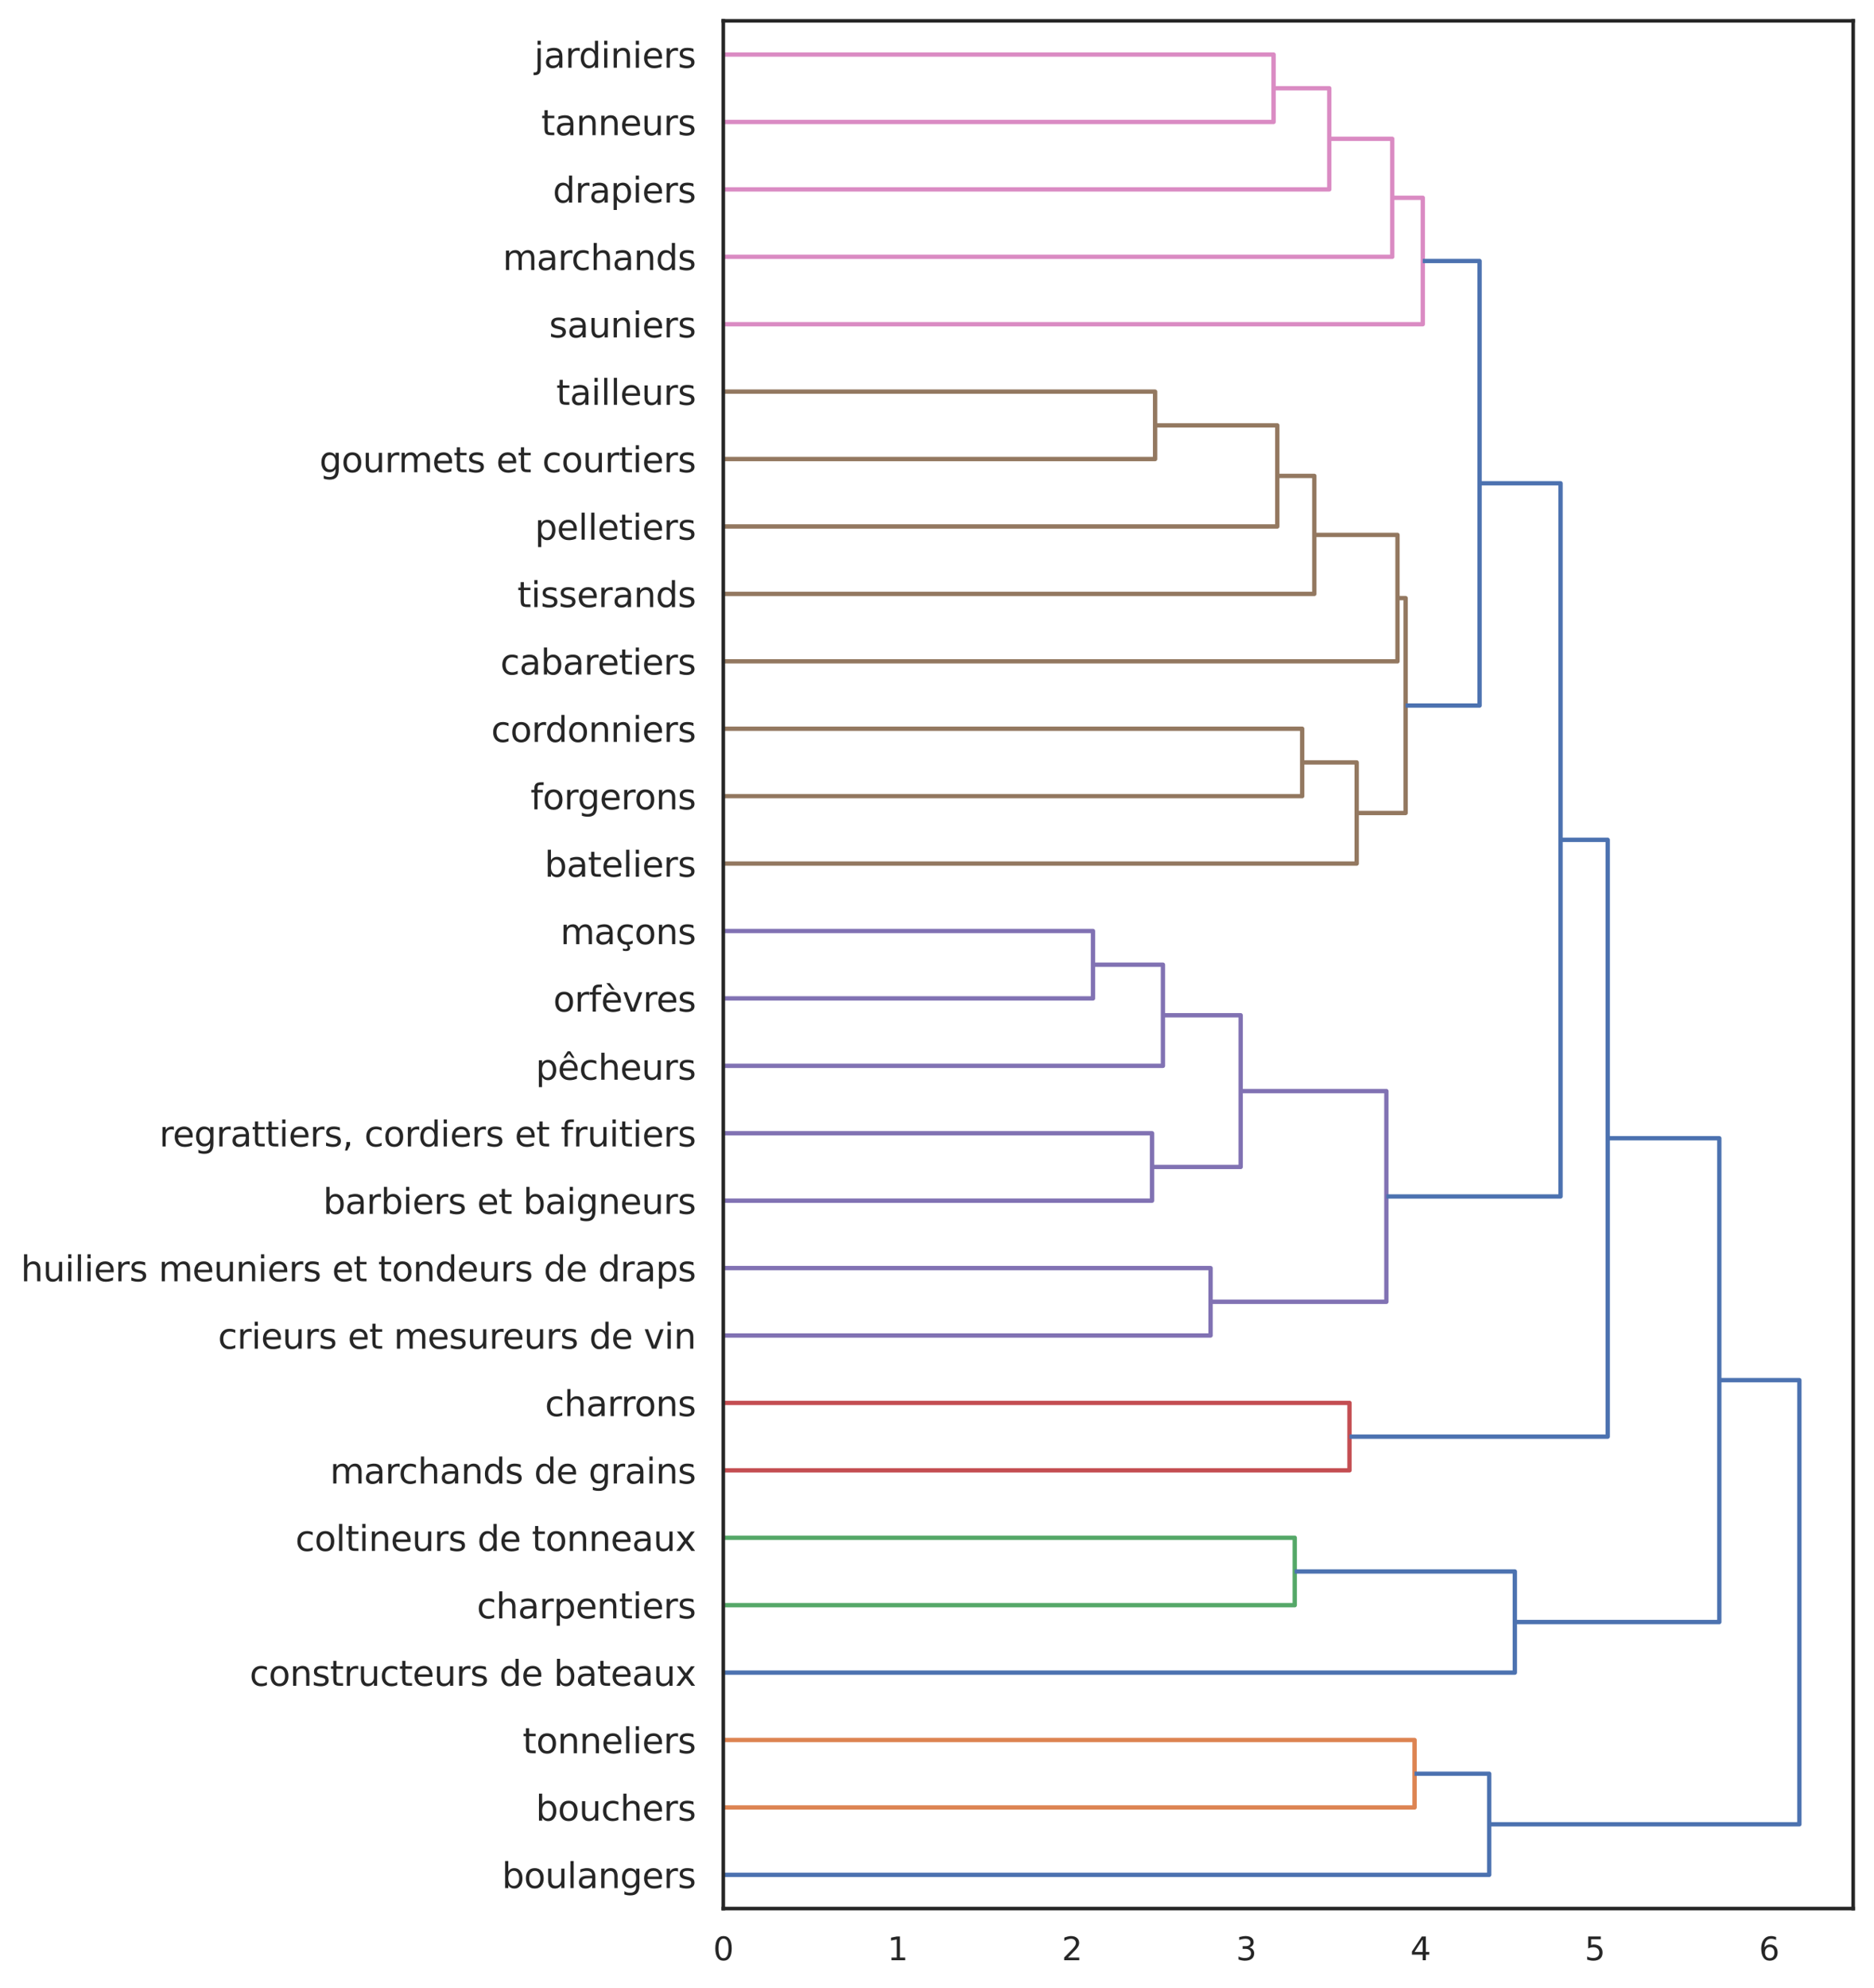 <?xml version="1.0" encoding="utf-8" standalone="no"?>
<!DOCTYPE svg PUBLIC "-//W3C//DTD SVG 1.1//EN"
  "http://www.w3.org/Graphics/SVG/1.1/DTD/svg11.dtd">
<svg height="686.866pt" version="1.1" viewBox="0 0 647.84 686.866" width="647.84pt" xmlns="http://www.w3.org/2000/svg" xmlns:xlink="http://www.w3.org/1999/xlink">
 <defs>
  <style type="text/css">*{stroke-linecap:butt;stroke-linejoin:round;}</style>
 </defs>
 <g id="figure_1">
  <g id="patch_1">
   <path d="M 0 686.866 
L 647.84 686.866 
L 647.84 0 
L 0 0 
z
" style="fill:#ffffff;"/>
  </g>
  <g id="axes_1">
   <g id="patch_2">
    <path d="M 250.04 659.52 
L 640.64 659.52 
L 640.64 7.2 
L 250.04 7.2 
z
" style="fill:none;"/>
   </g>
   <g id="matplotlib.axis_1">
    <g id="xtick_1">
     <g id="text_1">
      <!-- 0 -->
      <g style="fill:#262626;" transform="translate(246.541 677.378)scale(0.11 -0.11)">
       <defs>
        <path d="M 2034 4250 
Q 1547 4250 1301 3770 
Q 1056 3291 1056 2328 
Q 1056 1369 1301 889 
Q 1547 409 2034 409 
Q 2525 409 2770 889 
Q 3016 1369 3016 2328 
Q 3016 3291 2770 3770 
Q 2525 4250 2034 4250 
z
M 2034 4750 
Q 2819 4750 3233 4129 
Q 3647 3509 3647 2328 
Q 3647 1150 3233 529 
Q 2819 -91 2034 -91 
Q 1250 -91 836 529 
Q 422 1150 422 2328 
Q 422 3509 836 4129 
Q 1250 4750 2034 4750 
z
" id="DejaVuSans-30" transform="scale(0.016)"/>
       </defs>
       <use xlink:href="#DejaVuSans-30"/>
      </g>
     </g>
    </g>
    <g id="xtick_2">
     <g id="text_2">
      <!-- 1 -->
      <g style="fill:#262626;" transform="translate(306.795 677.378)scale(0.11 -0.11)">
       <defs>
        <path d="M 794 531 
L 1825 531 
L 1825 4091 
L 703 3866 
L 703 4441 
L 1819 4666 
L 2450 4666 
L 2450 531 
L 3481 531 
L 3481 0 
L 794 0 
L 794 531 
z
" id="DejaVuSans-31" transform="scale(0.016)"/>
       </defs>
       <use xlink:href="#DejaVuSans-31"/>
      </g>
     </g>
    </g>
    <g id="xtick_3">
     <g id="text_3">
      <!-- 2 -->
      <g style="fill:#262626;" transform="translate(367.05 677.378)scale(0.11 -0.11)">
       <defs>
        <path d="M 1228 531 
L 3431 531 
L 3431 0 
L 469 0 
L 469 531 
Q 828 903 1448 1529 
Q 2069 2156 2228 2338 
Q 2531 2678 2651 2914 
Q 2772 3150 2772 3378 
Q 2772 3750 2511 3984 
Q 2250 4219 1831 4219 
Q 1534 4219 1204 4116 
Q 875 4013 500 3803 
L 500 4441 
Q 881 4594 1212 4672 
Q 1544 4750 1819 4750 
Q 2544 4750 2975 4387 
Q 3406 4025 3406 3419 
Q 3406 3131 3298 2873 
Q 3191 2616 2906 2266 
Q 2828 2175 2409 1742 
Q 1991 1309 1228 531 
z
" id="DejaVuSans-32" transform="scale(0.016)"/>
       </defs>
       <use xlink:href="#DejaVuSans-32"/>
      </g>
     </g>
    </g>
    <g id="xtick_4">
     <g id="text_4">
      <!-- 3 -->
      <g style="fill:#262626;" transform="translate(427.304 677.378)scale(0.11 -0.11)">
       <defs>
        <path d="M 2597 2516 
Q 3050 2419 3304 2112 
Q 3559 1806 3559 1356 
Q 3559 666 3084 287 
Q 2609 -91 1734 -91 
Q 1441 -91 1130 -33 
Q 819 25 488 141 
L 488 750 
Q 750 597 1062 519 
Q 1375 441 1716 441 
Q 2309 441 2620 675 
Q 2931 909 2931 1356 
Q 2931 1769 2642 2001 
Q 2353 2234 1838 2234 
L 1294 2234 
L 1294 2753 
L 1863 2753 
Q 2328 2753 2575 2939 
Q 2822 3125 2822 3475 
Q 2822 3834 2567 4026 
Q 2313 4219 1838 4219 
Q 1578 4219 1281 4162 
Q 984 4106 628 3988 
L 628 4550 
Q 988 4650 1302 4700 
Q 1616 4750 1894 4750 
Q 2613 4750 3031 4423 
Q 3450 4097 3450 3541 
Q 3450 3153 3228 2886 
Q 3006 2619 2597 2516 
z
" id="DejaVuSans-33" transform="scale(0.016)"/>
       </defs>
       <use xlink:href="#DejaVuSans-33"/>
      </g>
     </g>
    </g>
    <g id="xtick_5">
     <g id="text_5">
      <!-- 4 -->
      <g style="fill:#262626;" transform="translate(487.559 677.378)scale(0.11 -0.11)">
       <defs>
        <path d="M 2419 4116 
L 825 1625 
L 2419 1625 
L 2419 4116 
z
M 2253 4666 
L 3047 4666 
L 3047 1625 
L 3713 1625 
L 3713 1100 
L 3047 1100 
L 3047 0 
L 2419 0 
L 2419 1100 
L 313 1100 
L 313 1709 
L 2253 4666 
z
" id="DejaVuSans-34" transform="scale(0.016)"/>
       </defs>
       <use xlink:href="#DejaVuSans-34"/>
      </g>
     </g>
    </g>
    <g id="xtick_6">
     <g id="text_6">
      <!-- 5 -->
      <g style="fill:#262626;" transform="translate(547.814 677.378)scale(0.11 -0.11)">
       <defs>
        <path d="M 691 4666 
L 3169 4666 
L 3169 4134 
L 1269 4134 
L 1269 2991 
Q 1406 3038 1543 3061 
Q 1681 3084 1819 3084 
Q 2600 3084 3056 2656 
Q 3513 2228 3513 1497 
Q 3513 744 3044 326 
Q 2575 -91 1722 -91 
Q 1428 -91 1123 -41 
Q 819 9 494 109 
L 494 744 
Q 775 591 1075 516 
Q 1375 441 1709 441 
Q 2250 441 2565 725 
Q 2881 1009 2881 1497 
Q 2881 1984 2565 2268 
Q 2250 2553 1709 2553 
Q 1456 2553 1204 2497 
Q 953 2441 691 2322 
L 691 4666 
z
" id="DejaVuSans-35" transform="scale(0.016)"/>
       </defs>
       <use xlink:href="#DejaVuSans-35"/>
      </g>
     </g>
    </g>
    <g id="xtick_7">
     <g id="text_7">
      <!-- 6 -->
      <g style="fill:#262626;" transform="translate(608.068 677.378)scale(0.11 -0.11)">
       <defs>
        <path d="M 2113 2584 
Q 1688 2584 1439 2293 
Q 1191 2003 1191 1497 
Q 1191 994 1439 701 
Q 1688 409 2113 409 
Q 2538 409 2786 701 
Q 3034 994 3034 1497 
Q 3034 2003 2786 2293 
Q 2538 2584 2113 2584 
z
M 3366 4563 
L 3366 3988 
Q 3128 4100 2886 4159 
Q 2644 4219 2406 4219 
Q 1781 4219 1451 3797 
Q 1122 3375 1075 2522 
Q 1259 2794 1537 2939 
Q 1816 3084 2150 3084 
Q 2853 3084 3261 2657 
Q 3669 2231 3669 1497 
Q 3669 778 3244 343 
Q 2819 -91 2113 -91 
Q 1303 -91 875 529 
Q 447 1150 447 2328 
Q 447 3434 972 4092 
Q 1497 4750 2381 4750 
Q 2619 4750 2861 4703 
Q 3103 4656 3366 4563 
z
" id="DejaVuSans-36" transform="scale(0.016)"/>
       </defs>
       <use xlink:href="#DejaVuSans-36"/>
      </g>
     </g>
    </g>
   </g>
   <g id="matplotlib.axis_2">
    <g id="ytick_1">
     <g id="text_8">
      <!-- boulangers -->
      <g style="fill:#262626;" transform="translate(173.496 652.43)scale(0.12 -0.12)">
       <defs>
        <path d="M 3116 1747 
Q 3116 2381 2855 2742 
Q 2594 3103 2138 3103 
Q 1681 3103 1420 2742 
Q 1159 2381 1159 1747 
Q 1159 1113 1420 752 
Q 1681 391 2138 391 
Q 2594 391 2855 752 
Q 3116 1113 3116 1747 
z
M 1159 2969 
Q 1341 3281 1617 3432 
Q 1894 3584 2278 3584 
Q 2916 3584 3314 3078 
Q 3713 2572 3713 1747 
Q 3713 922 3314 415 
Q 2916 -91 2278 -91 
Q 1894 -91 1617 61 
Q 1341 213 1159 525 
L 1159 0 
L 581 0 
L 581 4863 
L 1159 4863 
L 1159 2969 
z
" id="DejaVuSans-62" transform="scale(0.016)"/>
        <path d="M 1959 3097 
Q 1497 3097 1228 2736 
Q 959 2375 959 1747 
Q 959 1119 1226 758 
Q 1494 397 1959 397 
Q 2419 397 2687 759 
Q 2956 1122 2956 1747 
Q 2956 2369 2687 2733 
Q 2419 3097 1959 3097 
z
M 1959 3584 
Q 2709 3584 3137 3096 
Q 3566 2609 3566 1747 
Q 3566 888 3137 398 
Q 2709 -91 1959 -91 
Q 1206 -91 779 398 
Q 353 888 353 1747 
Q 353 2609 779 3096 
Q 1206 3584 1959 3584 
z
" id="DejaVuSans-6f" transform="scale(0.016)"/>
        <path d="M 544 1381 
L 544 3500 
L 1119 3500 
L 1119 1403 
Q 1119 906 1312 657 
Q 1506 409 1894 409 
Q 2359 409 2629 706 
Q 2900 1003 2900 1516 
L 2900 3500 
L 3475 3500 
L 3475 0 
L 2900 0 
L 2900 538 
Q 2691 219 2414 64 
Q 2138 -91 1772 -91 
Q 1169 -91 856 284 
Q 544 659 544 1381 
z
M 1991 3584 
L 1991 3584 
z
" id="DejaVuSans-75" transform="scale(0.016)"/>
        <path d="M 603 4863 
L 1178 4863 
L 1178 0 
L 603 0 
L 603 4863 
z
" id="DejaVuSans-6c" transform="scale(0.016)"/>
        <path d="M 2194 1759 
Q 1497 1759 1228 1600 
Q 959 1441 959 1056 
Q 959 750 1161 570 
Q 1363 391 1709 391 
Q 2188 391 2477 730 
Q 2766 1069 2766 1631 
L 2766 1759 
L 2194 1759 
z
M 3341 1997 
L 3341 0 
L 2766 0 
L 2766 531 
Q 2569 213 2275 61 
Q 1981 -91 1556 -91 
Q 1019 -91 701 211 
Q 384 513 384 1019 
Q 384 1609 779 1909 
Q 1175 2209 1959 2209 
L 2766 2209 
L 2766 2266 
Q 2766 2663 2505 2880 
Q 2244 3097 1772 3097 
Q 1472 3097 1187 3025 
Q 903 2953 641 2809 
L 641 3341 
Q 956 3463 1253 3523 
Q 1550 3584 1831 3584 
Q 2591 3584 2966 3190 
Q 3341 2797 3341 1997 
z
" id="DejaVuSans-61" transform="scale(0.016)"/>
        <path d="M 3513 2113 
L 3513 0 
L 2938 0 
L 2938 2094 
Q 2938 2591 2744 2837 
Q 2550 3084 2163 3084 
Q 1697 3084 1428 2787 
Q 1159 2491 1159 1978 
L 1159 0 
L 581 0 
L 581 3500 
L 1159 3500 
L 1159 2956 
Q 1366 3272 1645 3428 
Q 1925 3584 2291 3584 
Q 2894 3584 3203 3211 
Q 3513 2838 3513 2113 
z
" id="DejaVuSans-6e" transform="scale(0.016)"/>
        <path d="M 2906 1791 
Q 2906 2416 2648 2759 
Q 2391 3103 1925 3103 
Q 1463 3103 1205 2759 
Q 947 2416 947 1791 
Q 947 1169 1205 825 
Q 1463 481 1925 481 
Q 2391 481 2648 825 
Q 2906 1169 2906 1791 
z
M 3481 434 
Q 3481 -459 3084 -895 
Q 2688 -1331 1869 -1331 
Q 1566 -1331 1297 -1286 
Q 1028 -1241 775 -1147 
L 775 -588 
Q 1028 -725 1275 -790 
Q 1522 -856 1778 -856 
Q 2344 -856 2625 -561 
Q 2906 -266 2906 331 
L 2906 616 
Q 2728 306 2450 153 
Q 2172 0 1784 0 
Q 1141 0 747 490 
Q 353 981 353 1791 
Q 353 2603 747 3093 
Q 1141 3584 1784 3584 
Q 2172 3584 2450 3431 
Q 2728 3278 2906 2969 
L 2906 3500 
L 3481 3500 
L 3481 434 
z
" id="DejaVuSans-67" transform="scale(0.016)"/>
        <path d="M 3597 1894 
L 3597 1613 
L 953 1613 
Q 991 1019 1311 708 
Q 1631 397 2203 397 
Q 2534 397 2845 478 
Q 3156 559 3463 722 
L 3463 178 
Q 3153 47 2828 -22 
Q 2503 -91 2169 -91 
Q 1331 -91 842 396 
Q 353 884 353 1716 
Q 353 2575 817 3079 
Q 1281 3584 2069 3584 
Q 2775 3584 3186 3129 
Q 3597 2675 3597 1894 
z
M 3022 2063 
Q 3016 2534 2758 2815 
Q 2500 3097 2075 3097 
Q 1594 3097 1305 2825 
Q 1016 2553 972 2059 
L 3022 2063 
z
" id="DejaVuSans-65" transform="scale(0.016)"/>
        <path d="M 2631 2963 
Q 2534 3019 2420 3045 
Q 2306 3072 2169 3072 
Q 1681 3072 1420 2755 
Q 1159 2438 1159 1844 
L 1159 0 
L 581 0 
L 581 3500 
L 1159 3500 
L 1159 2956 
Q 1341 3275 1631 3429 
Q 1922 3584 2338 3584 
Q 2397 3584 2469 3576 
Q 2541 3569 2628 3553 
L 2631 2963 
z
" id="DejaVuSans-72" transform="scale(0.016)"/>
        <path d="M 2834 3397 
L 2834 2853 
Q 2591 2978 2328 3040 
Q 2066 3103 1784 3103 
Q 1356 3103 1142 2972 
Q 928 2841 928 2578 
Q 928 2378 1081 2264 
Q 1234 2150 1697 2047 
L 1894 2003 
Q 2506 1872 2764 1633 
Q 3022 1394 3022 966 
Q 3022 478 2636 193 
Q 2250 -91 1575 -91 
Q 1294 -91 989 -36 
Q 684 19 347 128 
L 347 722 
Q 666 556 975 473 
Q 1284 391 1588 391 
Q 1994 391 2212 530 
Q 2431 669 2431 922 
Q 2431 1156 2273 1281 
Q 2116 1406 1581 1522 
L 1381 1569 
Q 847 1681 609 1914 
Q 372 2147 372 2553 
Q 372 3047 722 3315 
Q 1072 3584 1716 3584 
Q 2034 3584 2315 3537 
Q 2597 3491 2834 3397 
z
" id="DejaVuSans-73" transform="scale(0.016)"/>
       </defs>
       <use xlink:href="#DejaVuSans-62"/>
       <use x="63.477" xlink:href="#DejaVuSans-6f"/>
       <use x="124.658" xlink:href="#DejaVuSans-75"/>
       <use x="188.037" xlink:href="#DejaVuSans-6c"/>
       <use x="215.82" xlink:href="#DejaVuSans-61"/>
       <use x="277.1" xlink:href="#DejaVuSans-6e"/>
       <use x="340.479" xlink:href="#DejaVuSans-67"/>
       <use x="403.955" xlink:href="#DejaVuSans-65"/>
       <use x="465.479" xlink:href="#DejaVuSans-72"/>
       <use x="506.592" xlink:href="#DejaVuSans-73"/>
      </g>
     </g>
    </g>
    <g id="ytick_2">
     <g id="text_9">
      <!-- bouchers -->
      <g style="fill:#262626;" transform="translate(185.203 629.133)scale(0.12 -0.12)">
       <defs>
        <path d="M 3122 3366 
L 3122 2828 
Q 2878 2963 2633 3030 
Q 2388 3097 2138 3097 
Q 1578 3097 1268 2742 
Q 959 2388 959 1747 
Q 959 1106 1268 751 
Q 1578 397 2138 397 
Q 2388 397 2633 464 
Q 2878 531 3122 666 
L 3122 134 
Q 2881 22 2623 -34 
Q 2366 -91 2075 -91 
Q 1284 -91 818 406 
Q 353 903 353 1747 
Q 353 2603 823 3093 
Q 1294 3584 2113 3584 
Q 2378 3584 2631 3529 
Q 2884 3475 3122 3366 
z
" id="DejaVuSans-63" transform="scale(0.016)"/>
        <path d="M 3513 2113 
L 3513 0 
L 2938 0 
L 2938 2094 
Q 2938 2591 2744 2837 
Q 2550 3084 2163 3084 
Q 1697 3084 1428 2787 
Q 1159 2491 1159 1978 
L 1159 0 
L 581 0 
L 581 4863 
L 1159 4863 
L 1159 2956 
Q 1366 3272 1645 3428 
Q 1925 3584 2291 3584 
Q 2894 3584 3203 3211 
Q 3513 2838 3513 2113 
z
" id="DejaVuSans-68" transform="scale(0.016)"/>
       </defs>
       <use xlink:href="#DejaVuSans-62"/>
       <use x="63.477" xlink:href="#DejaVuSans-6f"/>
       <use x="124.658" xlink:href="#DejaVuSans-75"/>
       <use x="188.037" xlink:href="#DejaVuSans-63"/>
       <use x="243.018" xlink:href="#DejaVuSans-68"/>
       <use x="306.396" xlink:href="#DejaVuSans-65"/>
       <use x="367.92" xlink:href="#DejaVuSans-72"/>
       <use x="409.033" xlink:href="#DejaVuSans-73"/>
      </g>
     </g>
    </g>
    <g id="ytick_3">
     <g id="text_10">
      <!-- tonneliers -->
      <g style="fill:#262626;" transform="translate(180.664 605.836)scale(0.12 -0.12)">
       <defs>
        <path d="M 1172 4494 
L 1172 3500 
L 2356 3500 
L 2356 3053 
L 1172 3053 
L 1172 1153 
Q 1172 725 1289 603 
Q 1406 481 1766 481 
L 2356 481 
L 2356 0 
L 1766 0 
Q 1100 0 847 248 
Q 594 497 594 1153 
L 594 3053 
L 172 3053 
L 172 3500 
L 594 3500 
L 594 4494 
L 1172 4494 
z
" id="DejaVuSans-74" transform="scale(0.016)"/>
        <path d="M 603 3500 
L 1178 3500 
L 1178 0 
L 603 0 
L 603 3500 
z
M 603 4863 
L 1178 4863 
L 1178 4134 
L 603 4134 
L 603 4863 
z
" id="DejaVuSans-69" transform="scale(0.016)"/>
       </defs>
       <use xlink:href="#DejaVuSans-74"/>
       <use x="39.209" xlink:href="#DejaVuSans-6f"/>
       <use x="100.391" xlink:href="#DejaVuSans-6e"/>
       <use x="163.77" xlink:href="#DejaVuSans-6e"/>
       <use x="227.148" xlink:href="#DejaVuSans-65"/>
       <use x="288.672" xlink:href="#DejaVuSans-6c"/>
       <use x="316.455" xlink:href="#DejaVuSans-69"/>
       <use x="344.238" xlink:href="#DejaVuSans-65"/>
       <use x="405.762" xlink:href="#DejaVuSans-72"/>
       <use x="446.875" xlink:href="#DejaVuSans-73"/>
      </g>
     </g>
    </g>
    <g id="ytick_4">
     <g id="text_11">
      <!-- constructeurs de bateaux -->
      <g style="fill:#262626;" transform="translate(86.274 582.539)scale(0.12 -0.12)">
       <defs>
        <path id="DejaVuSans-20" transform="scale(0.016)"/>
        <path d="M 2906 2969 
L 2906 4863 
L 3481 4863 
L 3481 0 
L 2906 0 
L 2906 525 
Q 2725 213 2448 61 
Q 2172 -91 1784 -91 
Q 1150 -91 751 415 
Q 353 922 353 1747 
Q 353 2572 751 3078 
Q 1150 3584 1784 3584 
Q 2172 3584 2448 3432 
Q 2725 3281 2906 2969 
z
M 947 1747 
Q 947 1113 1208 752 
Q 1469 391 1925 391 
Q 2381 391 2643 752 
Q 2906 1113 2906 1747 
Q 2906 2381 2643 2742 
Q 2381 3103 1925 3103 
Q 1469 3103 1208 2742 
Q 947 2381 947 1747 
z
" id="DejaVuSans-64" transform="scale(0.016)"/>
        <path d="M 3513 3500 
L 2247 1797 
L 3578 0 
L 2900 0 
L 1881 1375 
L 863 0 
L 184 0 
L 1544 1831 
L 300 3500 
L 978 3500 
L 1906 2253 
L 2834 3500 
L 3513 3500 
z
" id="DejaVuSans-78" transform="scale(0.016)"/>
       </defs>
       <use xlink:href="#DejaVuSans-63"/>
       <use x="54.98" xlink:href="#DejaVuSans-6f"/>
       <use x="116.162" xlink:href="#DejaVuSans-6e"/>
       <use x="179.541" xlink:href="#DejaVuSans-73"/>
       <use x="231.641" xlink:href="#DejaVuSans-74"/>
       <use x="270.85" xlink:href="#DejaVuSans-72"/>
       <use x="311.963" xlink:href="#DejaVuSans-75"/>
       <use x="375.342" xlink:href="#DejaVuSans-63"/>
       <use x="430.322" xlink:href="#DejaVuSans-74"/>
       <use x="469.531" xlink:href="#DejaVuSans-65"/>
       <use x="531.055" xlink:href="#DejaVuSans-75"/>
       <use x="594.434" xlink:href="#DejaVuSans-72"/>
       <use x="635.547" xlink:href="#DejaVuSans-73"/>
       <use x="687.646" xlink:href="#DejaVuSans-20"/>
       <use x="719.434" xlink:href="#DejaVuSans-64"/>
       <use x="782.91" xlink:href="#DejaVuSans-65"/>
       <use x="844.434" xlink:href="#DejaVuSans-20"/>
       <use x="876.221" xlink:href="#DejaVuSans-62"/>
       <use x="939.697" xlink:href="#DejaVuSans-61"/>
       <use x="1000.977" xlink:href="#DejaVuSans-74"/>
       <use x="1040.186" xlink:href="#DejaVuSans-65"/>
       <use x="1101.709" xlink:href="#DejaVuSans-61"/>
       <use x="1162.988" xlink:href="#DejaVuSans-75"/>
       <use x="1226.367" xlink:href="#DejaVuSans-78"/>
      </g>
     </g>
    </g>
    <g id="ytick_5">
     <g id="text_12">
      <!-- charpentiers -->
      <g style="fill:#262626;" transform="translate(164.837 559.242)scale(0.12 -0.12)">
       <defs>
        <path d="M 1159 525 
L 1159 -1331 
L 581 -1331 
L 581 3500 
L 1159 3500 
L 1159 2969 
Q 1341 3281 1617 3432 
Q 1894 3584 2278 3584 
Q 2916 3584 3314 3078 
Q 3713 2572 3713 1747 
Q 3713 922 3314 415 
Q 2916 -91 2278 -91 
Q 1894 -91 1617 61 
Q 1341 213 1159 525 
z
M 3116 1747 
Q 3116 2381 2855 2742 
Q 2594 3103 2138 3103 
Q 1681 3103 1420 2742 
Q 1159 2381 1159 1747 
Q 1159 1113 1420 752 
Q 1681 391 2138 391 
Q 2594 391 2855 752 
Q 3116 1113 3116 1747 
z
" id="DejaVuSans-70" transform="scale(0.016)"/>
       </defs>
       <use xlink:href="#DejaVuSans-63"/>
       <use x="54.98" xlink:href="#DejaVuSans-68"/>
       <use x="118.359" xlink:href="#DejaVuSans-61"/>
       <use x="179.639" xlink:href="#DejaVuSans-72"/>
       <use x="220.752" xlink:href="#DejaVuSans-70"/>
       <use x="284.229" xlink:href="#DejaVuSans-65"/>
       <use x="345.752" xlink:href="#DejaVuSans-6e"/>
       <use x="409.131" xlink:href="#DejaVuSans-74"/>
       <use x="448.34" xlink:href="#DejaVuSans-69"/>
       <use x="476.123" xlink:href="#DejaVuSans-65"/>
       <use x="537.646" xlink:href="#DejaVuSans-72"/>
       <use x="578.76" xlink:href="#DejaVuSans-73"/>
      </g>
     </g>
    </g>
    <g id="ytick_6">
     <g id="text_13">
      <!-- coltineurs de tonneaux -->
      <g style="fill:#262626;" transform="translate(102.118 535.945)scale(0.12 -0.12)">
       <use xlink:href="#DejaVuSans-63"/>
       <use x="54.98" xlink:href="#DejaVuSans-6f"/>
       <use x="116.162" xlink:href="#DejaVuSans-6c"/>
       <use x="143.945" xlink:href="#DejaVuSans-74"/>
       <use x="183.154" xlink:href="#DejaVuSans-69"/>
       <use x="210.938" xlink:href="#DejaVuSans-6e"/>
       <use x="274.316" xlink:href="#DejaVuSans-65"/>
       <use x="335.84" xlink:href="#DejaVuSans-75"/>
       <use x="399.219" xlink:href="#DejaVuSans-72"/>
       <use x="440.332" xlink:href="#DejaVuSans-73"/>
       <use x="492.432" xlink:href="#DejaVuSans-20"/>
       <use x="524.219" xlink:href="#DejaVuSans-64"/>
       <use x="587.695" xlink:href="#DejaVuSans-65"/>
       <use x="649.219" xlink:href="#DejaVuSans-20"/>
       <use x="681.006" xlink:href="#DejaVuSans-74"/>
       <use x="720.215" xlink:href="#DejaVuSans-6f"/>
       <use x="781.396" xlink:href="#DejaVuSans-6e"/>
       <use x="844.775" xlink:href="#DejaVuSans-6e"/>
       <use x="908.154" xlink:href="#DejaVuSans-65"/>
       <use x="969.678" xlink:href="#DejaVuSans-61"/>
       <use x="1030.957" xlink:href="#DejaVuSans-75"/>
       <use x="1094.336" xlink:href="#DejaVuSans-78"/>
      </g>
     </g>
    </g>
    <g id="ytick_7">
     <g id="text_14">
      <!-- marchands de grains -->
      <g style="fill:#262626;" transform="translate(114.079 512.648)scale(0.12 -0.12)">
       <defs>
        <path d="M 3328 2828 
Q 3544 3216 3844 3400 
Q 4144 3584 4550 3584 
Q 5097 3584 5394 3201 
Q 5691 2819 5691 2113 
L 5691 0 
L 5113 0 
L 5113 2094 
Q 5113 2597 4934 2840 
Q 4756 3084 4391 3084 
Q 3944 3084 3684 2787 
Q 3425 2491 3425 1978 
L 3425 0 
L 2847 0 
L 2847 2094 
Q 2847 2600 2669 2842 
Q 2491 3084 2119 3084 
Q 1678 3084 1418 2786 
Q 1159 2488 1159 1978 
L 1159 0 
L 581 0 
L 581 3500 
L 1159 3500 
L 1159 2956 
Q 1356 3278 1631 3431 
Q 1906 3584 2284 3584 
Q 2666 3584 2933 3390 
Q 3200 3197 3328 2828 
z
" id="DejaVuSans-6d" transform="scale(0.016)"/>
       </defs>
       <use xlink:href="#DejaVuSans-6d"/>
       <use x="97.412" xlink:href="#DejaVuSans-61"/>
       <use x="158.691" xlink:href="#DejaVuSans-72"/>
       <use x="197.555" xlink:href="#DejaVuSans-63"/>
       <use x="252.535" xlink:href="#DejaVuSans-68"/>
       <use x="315.914" xlink:href="#DejaVuSans-61"/>
       <use x="377.193" xlink:href="#DejaVuSans-6e"/>
       <use x="440.572" xlink:href="#DejaVuSans-64"/>
       <use x="504.049" xlink:href="#DejaVuSans-73"/>
       <use x="556.148" xlink:href="#DejaVuSans-20"/>
       <use x="587.936" xlink:href="#DejaVuSans-64"/>
       <use x="651.412" xlink:href="#DejaVuSans-65"/>
       <use x="712.936" xlink:href="#DejaVuSans-20"/>
       <use x="744.723" xlink:href="#DejaVuSans-67"/>
       <use x="808.199" xlink:href="#DejaVuSans-72"/>
       <use x="849.312" xlink:href="#DejaVuSans-61"/>
       <use x="910.592" xlink:href="#DejaVuSans-69"/>
       <use x="938.375" xlink:href="#DejaVuSans-6e"/>
       <use x="1001.754" xlink:href="#DejaVuSans-73"/>
      </g>
     </g>
    </g>
    <g id="ytick_8">
     <g id="text_15">
      <!-- charrons -->
      <g style="fill:#262626;" transform="translate(188.398 489.35)scale(0.12 -0.12)">
       <use xlink:href="#DejaVuSans-63"/>
       <use x="54.98" xlink:href="#DejaVuSans-68"/>
       <use x="118.359" xlink:href="#DejaVuSans-61"/>
       <use x="179.639" xlink:href="#DejaVuSans-72"/>
       <use x="219.002" xlink:href="#DejaVuSans-72"/>
       <use x="257.865" xlink:href="#DejaVuSans-6f"/>
       <use x="319.047" xlink:href="#DejaVuSans-6e"/>
       <use x="382.426" xlink:href="#DejaVuSans-73"/>
      </g>
     </g>
    </g>
    <g id="ytick_9">
     <g id="text_16">
      <!-- crieurs et mesureurs de vin -->
      <g style="fill:#262626;" transform="translate(75.351 466.053)scale(0.12 -0.12)">
       <defs>
        <path d="M 191 3500 
L 800 3500 
L 1894 563 
L 2988 3500 
L 3597 3500 
L 2284 0 
L 1503 0 
L 191 3500 
z
" id="DejaVuSans-76" transform="scale(0.016)"/>
       </defs>
       <use xlink:href="#DejaVuSans-63"/>
       <use x="54.98" xlink:href="#DejaVuSans-72"/>
       <use x="96.094" xlink:href="#DejaVuSans-69"/>
       <use x="123.877" xlink:href="#DejaVuSans-65"/>
       <use x="185.4" xlink:href="#DejaVuSans-75"/>
       <use x="248.779" xlink:href="#DejaVuSans-72"/>
       <use x="289.893" xlink:href="#DejaVuSans-73"/>
       <use x="341.992" xlink:href="#DejaVuSans-20"/>
       <use x="373.779" xlink:href="#DejaVuSans-65"/>
       <use x="435.303" xlink:href="#DejaVuSans-74"/>
       <use x="474.512" xlink:href="#DejaVuSans-20"/>
       <use x="506.299" xlink:href="#DejaVuSans-6d"/>
       <use x="603.711" xlink:href="#DejaVuSans-65"/>
       <use x="665.234" xlink:href="#DejaVuSans-73"/>
       <use x="717.334" xlink:href="#DejaVuSans-75"/>
       <use x="780.713" xlink:href="#DejaVuSans-72"/>
       <use x="819.576" xlink:href="#DejaVuSans-65"/>
       <use x="881.1" xlink:href="#DejaVuSans-75"/>
       <use x="944.479" xlink:href="#DejaVuSans-72"/>
       <use x="985.592" xlink:href="#DejaVuSans-73"/>
       <use x="1037.691" xlink:href="#DejaVuSans-20"/>
       <use x="1069.479" xlink:href="#DejaVuSans-64"/>
       <use x="1132.955" xlink:href="#DejaVuSans-65"/>
       <use x="1194.479" xlink:href="#DejaVuSans-20"/>
       <use x="1226.266" xlink:href="#DejaVuSans-76"/>
       <use x="1285.445" xlink:href="#DejaVuSans-69"/>
       <use x="1313.229" xlink:href="#DejaVuSans-6e"/>
      </g>
     </g>
    </g>
    <g id="ytick_10">
     <g id="text_17">
      <!-- huiliers meuniers et tondeurs de draps -->
      <g style="fill:#262626;" transform="translate(7.2 442.756)scale(0.12 -0.12)">
       <use xlink:href="#DejaVuSans-68"/>
       <use x="63.379" xlink:href="#DejaVuSans-75"/>
       <use x="126.758" xlink:href="#DejaVuSans-69"/>
       <use x="154.541" xlink:href="#DejaVuSans-6c"/>
       <use x="182.324" xlink:href="#DejaVuSans-69"/>
       <use x="210.107" xlink:href="#DejaVuSans-65"/>
       <use x="271.631" xlink:href="#DejaVuSans-72"/>
       <use x="312.744" xlink:href="#DejaVuSans-73"/>
       <use x="364.844" xlink:href="#DejaVuSans-20"/>
       <use x="396.631" xlink:href="#DejaVuSans-6d"/>
       <use x="494.043" xlink:href="#DejaVuSans-65"/>
       <use x="555.566" xlink:href="#DejaVuSans-75"/>
       <use x="618.945" xlink:href="#DejaVuSans-6e"/>
       <use x="682.324" xlink:href="#DejaVuSans-69"/>
       <use x="710.107" xlink:href="#DejaVuSans-65"/>
       <use x="771.631" xlink:href="#DejaVuSans-72"/>
       <use x="812.744" xlink:href="#DejaVuSans-73"/>
       <use x="864.844" xlink:href="#DejaVuSans-20"/>
       <use x="896.631" xlink:href="#DejaVuSans-65"/>
       <use x="958.154" xlink:href="#DejaVuSans-74"/>
       <use x="997.363" xlink:href="#DejaVuSans-20"/>
       <use x="1029.15" xlink:href="#DejaVuSans-74"/>
       <use x="1068.359" xlink:href="#DejaVuSans-6f"/>
       <use x="1129.541" xlink:href="#DejaVuSans-6e"/>
       <use x="1192.92" xlink:href="#DejaVuSans-64"/>
       <use x="1256.396" xlink:href="#DejaVuSans-65"/>
       <use x="1317.92" xlink:href="#DejaVuSans-75"/>
       <use x="1381.299" xlink:href="#DejaVuSans-72"/>
       <use x="1422.412" xlink:href="#DejaVuSans-73"/>
       <use x="1474.512" xlink:href="#DejaVuSans-20"/>
       <use x="1506.299" xlink:href="#DejaVuSans-64"/>
       <use x="1569.775" xlink:href="#DejaVuSans-65"/>
       <use x="1631.299" xlink:href="#DejaVuSans-20"/>
       <use x="1663.086" xlink:href="#DejaVuSans-64"/>
       <use x="1726.562" xlink:href="#DejaVuSans-72"/>
       <use x="1767.676" xlink:href="#DejaVuSans-61"/>
       <use x="1828.955" xlink:href="#DejaVuSans-70"/>
       <use x="1892.432" xlink:href="#DejaVuSans-73"/>
      </g>
     </g>
    </g>
    <g id="ytick_11">
     <g id="text_18">
      <!-- barbiers et baigneurs -->
      <g style="fill:#262626;" transform="translate(111.698 419.459)scale(0.12 -0.12)">
       <use xlink:href="#DejaVuSans-62"/>
       <use x="63.477" xlink:href="#DejaVuSans-61"/>
       <use x="124.756" xlink:href="#DejaVuSans-72"/>
       <use x="165.869" xlink:href="#DejaVuSans-62"/>
       <use x="229.346" xlink:href="#DejaVuSans-69"/>
       <use x="257.129" xlink:href="#DejaVuSans-65"/>
       <use x="318.652" xlink:href="#DejaVuSans-72"/>
       <use x="359.766" xlink:href="#DejaVuSans-73"/>
       <use x="411.865" xlink:href="#DejaVuSans-20"/>
       <use x="443.652" xlink:href="#DejaVuSans-65"/>
       <use x="505.176" xlink:href="#DejaVuSans-74"/>
       <use x="544.385" xlink:href="#DejaVuSans-20"/>
       <use x="576.172" xlink:href="#DejaVuSans-62"/>
       <use x="639.648" xlink:href="#DejaVuSans-61"/>
       <use x="700.928" xlink:href="#DejaVuSans-69"/>
       <use x="728.711" xlink:href="#DejaVuSans-67"/>
       <use x="792.188" xlink:href="#DejaVuSans-6e"/>
       <use x="855.566" xlink:href="#DejaVuSans-65"/>
       <use x="917.09" xlink:href="#DejaVuSans-75"/>
       <use x="980.469" xlink:href="#DejaVuSans-72"/>
       <use x="1021.582" xlink:href="#DejaVuSans-73"/>
      </g>
     </g>
    </g>
    <g id="ytick_12">
     <g id="text_19">
      <!-- regrattiers, cordiers et fruitiers -->
      <g style="fill:#262626;" transform="translate(55.048 396.162)scale(0.12 -0.12)">
       <defs>
        <path d="M 750 794 
L 1409 794 
L 1409 256 
L 897 -744 
L 494 -744 
L 750 256 
L 750 794 
z
" id="DejaVuSans-2c" transform="scale(0.016)"/>
        <path d="M 2375 4863 
L 2375 4384 
L 1825 4384 
Q 1516 4384 1395 4259 
Q 1275 4134 1275 3809 
L 1275 3500 
L 2222 3500 
L 2222 3053 
L 1275 3053 
L 1275 0 
L 697 0 
L 697 3053 
L 147 3053 
L 147 3500 
L 697 3500 
L 697 3744 
Q 697 4328 969 4595 
Q 1241 4863 1831 4863 
L 2375 4863 
z
" id="DejaVuSans-66" transform="scale(0.016)"/>
       </defs>
       <use xlink:href="#DejaVuSans-72"/>
       <use x="38.863" xlink:href="#DejaVuSans-65"/>
       <use x="100.387" xlink:href="#DejaVuSans-67"/>
       <use x="163.863" xlink:href="#DejaVuSans-72"/>
       <use x="204.977" xlink:href="#DejaVuSans-61"/>
       <use x="266.256" xlink:href="#DejaVuSans-74"/>
       <use x="305.465" xlink:href="#DejaVuSans-74"/>
       <use x="344.674" xlink:href="#DejaVuSans-69"/>
       <use x="372.457" xlink:href="#DejaVuSans-65"/>
       <use x="433.98" xlink:href="#DejaVuSans-72"/>
       <use x="475.094" xlink:href="#DejaVuSans-73"/>
       <use x="527.193" xlink:href="#DejaVuSans-2c"/>
       <use x="558.98" xlink:href="#DejaVuSans-20"/>
       <use x="590.768" xlink:href="#DejaVuSans-63"/>
       <use x="645.748" xlink:href="#DejaVuSans-6f"/>
       <use x="706.93" xlink:href="#DejaVuSans-72"/>
       <use x="746.293" xlink:href="#DejaVuSans-64"/>
       <use x="809.77" xlink:href="#DejaVuSans-69"/>
       <use x="837.553" xlink:href="#DejaVuSans-65"/>
       <use x="899.076" xlink:href="#DejaVuSans-72"/>
       <use x="940.189" xlink:href="#DejaVuSans-73"/>
       <use x="992.289" xlink:href="#DejaVuSans-20"/>
       <use x="1024.076" xlink:href="#DejaVuSans-65"/>
       <use x="1085.6" xlink:href="#DejaVuSans-74"/>
       <use x="1124.809" xlink:href="#DejaVuSans-20"/>
       <use x="1156.596" xlink:href="#DejaVuSans-66"/>
       <use x="1191.801" xlink:href="#DejaVuSans-72"/>
       <use x="1232.914" xlink:href="#DejaVuSans-75"/>
       <use x="1296.293" xlink:href="#DejaVuSans-69"/>
       <use x="1324.076" xlink:href="#DejaVuSans-74"/>
       <use x="1363.285" xlink:href="#DejaVuSans-69"/>
       <use x="1391.068" xlink:href="#DejaVuSans-65"/>
       <use x="1452.592" xlink:href="#DejaVuSans-72"/>
       <use x="1493.705" xlink:href="#DejaVuSans-73"/>
      </g>
     </g>
    </g>
    <g id="ytick_13">
     <g id="text_20">
      <!-- pêcheurs -->
      <g style="fill:#262626;" transform="translate(185.162 373.105)scale(0.12 -0.12)">
       <defs>
        <path d="M 3597 1894 
L 3597 1613 
L 953 1613 
Q 991 1019 1311 708 
Q 1631 397 2203 397 
Q 2534 397 2845 478 
Q 3156 559 3463 722 
L 3463 178 
Q 3153 47 2828 -22 
Q 2503 -91 2169 -91 
Q 1331 -91 842 396 
Q 353 884 353 1716 
Q 353 2575 817 3079 
Q 1281 3584 2069 3584 
Q 2775 3584 3186 3129 
Q 3597 2675 3597 1894 
z
M 3022 2063 
Q 3016 2534 2758 2815 
Q 2500 3097 2075 3097 
Q 1594 3097 1305 2825 
Q 1016 2553 972 2059 
L 3022 2063 
z
M 1803 5119 
L 2266 5119 
L 3031 3944 
L 2597 3944 
L 2034 4709 
L 1472 3944 
L 1038 3944 
L 1803 5119 
z
" id="DejaVuSans-ea" transform="scale(0.016)"/>
       </defs>
       <use xlink:href="#DejaVuSans-70"/>
       <use x="63.477" xlink:href="#DejaVuSans-ea"/>
       <use x="125" xlink:href="#DejaVuSans-63"/>
       <use x="179.98" xlink:href="#DejaVuSans-68"/>
       <use x="243.359" xlink:href="#DejaVuSans-65"/>
       <use x="304.883" xlink:href="#DejaVuSans-75"/>
       <use x="368.262" xlink:href="#DejaVuSans-72"/>
       <use x="409.375" xlink:href="#DejaVuSans-73"/>
      </g>
     </g>
    </g>
    <g id="ytick_14">
     <g id="text_21">
      <!-- orfèvres -->
      <g style="fill:#262626;" transform="translate(191.256 349.568)scale(0.12 -0.12)">
       <defs>
        <path d="M 3597 1894 
L 3597 1613 
L 953 1613 
Q 991 1019 1311 708 
Q 1631 397 2203 397 
Q 2534 397 2845 478 
Q 3156 559 3463 722 
L 3463 178 
Q 3153 47 2828 -22 
Q 2503 -91 2169 -91 
Q 1331 -91 842 396 
Q 353 884 353 1716 
Q 353 2575 817 3079 
Q 1281 3584 2069 3584 
Q 2775 3584 3186 3129 
Q 3597 2675 3597 1894 
z
M 3022 2063 
Q 3016 2534 2758 2815 
Q 2500 3097 2075 3097 
Q 1594 3097 1305 2825 
Q 1016 2553 972 2059 
L 3022 2063 
z
M 1581 5119 
L 2463 3950 
L 1984 3950 
L 966 5119 
L 1581 5119 
z
" id="DejaVuSans-e8" transform="scale(0.016)"/>
       </defs>
       <use xlink:href="#DejaVuSans-6f"/>
       <use x="61.182" xlink:href="#DejaVuSans-72"/>
       <use x="102.295" xlink:href="#DejaVuSans-66"/>
       <use x="137.5" xlink:href="#DejaVuSans-e8"/>
       <use x="199.023" xlink:href="#DejaVuSans-76"/>
       <use x="258.203" xlink:href="#DejaVuSans-72"/>
       <use x="297.066" xlink:href="#DejaVuSans-65"/>
       <use x="358.59" xlink:href="#DejaVuSans-73"/>
      </g>
     </g>
    </g>
    <g id="ytick_15">
     <g id="text_22">
      <!-- maçons -->
      <g style="fill:#262626;" transform="translate(193.701 326.27)scale(0.12 -0.12)">
       <defs>
        <path d="M 3122 3366 
L 3122 2828 
Q 2878 2963 2633 3030 
Q 2388 3097 2138 3097 
Q 1578 3097 1268 2742 
Q 959 2388 959 1747 
Q 959 1106 1268 751 
Q 1578 397 2138 397 
Q 2388 397 2633 464 
Q 2878 531 3122 666 
L 3122 134 
Q 2881 22 2623 -34 
Q 2366 -91 2075 -91 
Q 1284 -91 818 406 
Q 353 903 353 1747 
Q 353 2603 823 3093 
Q 1294 3584 2113 3584 
Q 2378 3584 2631 3529 
Q 2884 3475 3122 3366 
z
M 2309 0 
Q 2481 -194 2565 -358 
Q 2650 -522 2650 -672 
Q 2650 -950 2462 -1092 
Q 2275 -1234 1906 -1234 
Q 1763 -1234 1627 -1215 
Q 1491 -1197 1356 -1159 
L 1356 -750 
Q 1463 -803 1578 -826 
Q 1694 -850 1841 -850 
Q 2025 -850 2119 -775 
Q 2213 -700 2213 -556 
Q 2213 -463 2145 -327 
Q 2078 -191 1938 0 
L 2309 0 
z
" id="DejaVuSans-e7" transform="scale(0.016)"/>
       </defs>
       <use xlink:href="#DejaVuSans-6d"/>
       <use x="97.412" xlink:href="#DejaVuSans-61"/>
       <use x="158.691" xlink:href="#DejaVuSans-e7"/>
       <use x="213.672" xlink:href="#DejaVuSans-6f"/>
       <use x="274.854" xlink:href="#DejaVuSans-6e"/>
       <use x="338.232" xlink:href="#DejaVuSans-73"/>
      </g>
     </g>
    </g>
    <g id="ytick_16">
     <g id="text_23">
      <!-- bateliers -->
      <g style="fill:#262626;" transform="translate(188.244 302.973)scale(0.12 -0.12)">
       <use xlink:href="#DejaVuSans-62"/>
       <use x="63.477" xlink:href="#DejaVuSans-61"/>
       <use x="124.756" xlink:href="#DejaVuSans-74"/>
       <use x="163.965" xlink:href="#DejaVuSans-65"/>
       <use x="225.488" xlink:href="#DejaVuSans-6c"/>
       <use x="253.271" xlink:href="#DejaVuSans-69"/>
       <use x="281.055" xlink:href="#DejaVuSans-65"/>
       <use x="342.578" xlink:href="#DejaVuSans-72"/>
       <use x="383.691" xlink:href="#DejaVuSans-73"/>
      </g>
     </g>
    </g>
    <g id="ytick_17">
     <g id="text_24">
      <!-- forgerons -->
      <g style="fill:#262626;" transform="translate(183.386 279.676)scale(0.12 -0.12)">
       <use xlink:href="#DejaVuSans-66"/>
       <use x="35.205" xlink:href="#DejaVuSans-6f"/>
       <use x="96.387" xlink:href="#DejaVuSans-72"/>
       <use x="135.75" xlink:href="#DejaVuSans-67"/>
       <use x="199.227" xlink:href="#DejaVuSans-65"/>
       <use x="260.75" xlink:href="#DejaVuSans-72"/>
       <use x="299.613" xlink:href="#DejaVuSans-6f"/>
       <use x="360.795" xlink:href="#DejaVuSans-6e"/>
       <use x="424.174" xlink:href="#DejaVuSans-73"/>
      </g>
     </g>
    </g>
    <g id="ytick_18">
     <g id="text_25">
      <!-- cordonniers -->
      <g style="fill:#262626;" transform="translate(169.804 256.379)scale(0.12 -0.12)">
       <use xlink:href="#DejaVuSans-63"/>
       <use x="54.98" xlink:href="#DejaVuSans-6f"/>
       <use x="116.162" xlink:href="#DejaVuSans-72"/>
       <use x="155.525" xlink:href="#DejaVuSans-64"/>
       <use x="219.002" xlink:href="#DejaVuSans-6f"/>
       <use x="280.184" xlink:href="#DejaVuSans-6e"/>
       <use x="343.562" xlink:href="#DejaVuSans-6e"/>
       <use x="406.941" xlink:href="#DejaVuSans-69"/>
       <use x="434.725" xlink:href="#DejaVuSans-65"/>
       <use x="496.248" xlink:href="#DejaVuSans-72"/>
       <use x="537.361" xlink:href="#DejaVuSans-73"/>
      </g>
     </g>
    </g>
    <g id="ytick_19">
     <g id="text_26">
      <!-- cabaretiers -->
      <g style="fill:#262626;" transform="translate(172.963 233.082)scale(0.12 -0.12)">
       <use xlink:href="#DejaVuSans-63"/>
       <use x="54.98" xlink:href="#DejaVuSans-61"/>
       <use x="116.26" xlink:href="#DejaVuSans-62"/>
       <use x="179.736" xlink:href="#DejaVuSans-61"/>
       <use x="241.016" xlink:href="#DejaVuSans-72"/>
       <use x="279.879" xlink:href="#DejaVuSans-65"/>
       <use x="341.402" xlink:href="#DejaVuSans-74"/>
       <use x="380.611" xlink:href="#DejaVuSans-69"/>
       <use x="408.395" xlink:href="#DejaVuSans-65"/>
       <use x="469.918" xlink:href="#DejaVuSans-72"/>
       <use x="511.031" xlink:href="#DejaVuSans-73"/>
      </g>
     </g>
    </g>
    <g id="ytick_20">
     <g id="text_27">
      <!-- tisserands -->
      <g style="fill:#262626;" transform="translate(178.854 209.785)scale(0.12 -0.12)">
       <use xlink:href="#DejaVuSans-74"/>
       <use x="39.209" xlink:href="#DejaVuSans-69"/>
       <use x="66.992" xlink:href="#DejaVuSans-73"/>
       <use x="119.092" xlink:href="#DejaVuSans-73"/>
       <use x="171.191" xlink:href="#DejaVuSans-65"/>
       <use x="232.715" xlink:href="#DejaVuSans-72"/>
       <use x="273.828" xlink:href="#DejaVuSans-61"/>
       <use x="335.107" xlink:href="#DejaVuSans-6e"/>
       <use x="398.486" xlink:href="#DejaVuSans-64"/>
       <use x="461.963" xlink:href="#DejaVuSans-73"/>
      </g>
     </g>
    </g>
    <g id="ytick_21">
     <g id="text_28">
      <!-- pelletiers -->
      <g style="fill:#262626;" transform="translate(184.881 186.488)scale(0.12 -0.12)">
       <use xlink:href="#DejaVuSans-70"/>
       <use x="63.477" xlink:href="#DejaVuSans-65"/>
       <use x="125" xlink:href="#DejaVuSans-6c"/>
       <use x="152.783" xlink:href="#DejaVuSans-6c"/>
       <use x="180.566" xlink:href="#DejaVuSans-65"/>
       <use x="242.09" xlink:href="#DejaVuSans-74"/>
       <use x="281.299" xlink:href="#DejaVuSans-69"/>
       <use x="309.082" xlink:href="#DejaVuSans-65"/>
       <use x="370.605" xlink:href="#DejaVuSans-72"/>
       <use x="411.719" xlink:href="#DejaVuSans-73"/>
      </g>
     </g>
    </g>
    <g id="ytick_22">
     <g id="text_29">
      <!-- gourmets et courtiers -->
      <g style="fill:#262626;" transform="translate(110.422 163.19)scale(0.12 -0.12)">
       <use xlink:href="#DejaVuSans-67"/>
       <use x="63.477" xlink:href="#DejaVuSans-6f"/>
       <use x="124.658" xlink:href="#DejaVuSans-75"/>
       <use x="188.037" xlink:href="#DejaVuSans-72"/>
       <use x="227.4" xlink:href="#DejaVuSans-6d"/>
       <use x="324.812" xlink:href="#DejaVuSans-65"/>
       <use x="386.336" xlink:href="#DejaVuSans-74"/>
       <use x="425.545" xlink:href="#DejaVuSans-73"/>
       <use x="477.645" xlink:href="#DejaVuSans-20"/>
       <use x="509.432" xlink:href="#DejaVuSans-65"/>
       <use x="570.955" xlink:href="#DejaVuSans-74"/>
       <use x="610.164" xlink:href="#DejaVuSans-20"/>
       <use x="641.951" xlink:href="#DejaVuSans-63"/>
       <use x="696.932" xlink:href="#DejaVuSans-6f"/>
       <use x="758.113" xlink:href="#DejaVuSans-75"/>
       <use x="821.492" xlink:href="#DejaVuSans-72"/>
       <use x="862.605" xlink:href="#DejaVuSans-74"/>
       <use x="901.814" xlink:href="#DejaVuSans-69"/>
       <use x="929.598" xlink:href="#DejaVuSans-65"/>
       <use x="991.121" xlink:href="#DejaVuSans-72"/>
       <use x="1032.234" xlink:href="#DejaVuSans-73"/>
      </g>
     </g>
    </g>
    <g id="ytick_23">
     <g id="text_30">
      <!-- tailleurs -->
      <g style="fill:#262626;" transform="translate(192.308 139.893)scale(0.12 -0.12)">
       <use xlink:href="#DejaVuSans-74"/>
       <use x="39.209" xlink:href="#DejaVuSans-61"/>
       <use x="100.488" xlink:href="#DejaVuSans-69"/>
       <use x="128.271" xlink:href="#DejaVuSans-6c"/>
       <use x="156.055" xlink:href="#DejaVuSans-6c"/>
       <use x="183.838" xlink:href="#DejaVuSans-65"/>
       <use x="245.361" xlink:href="#DejaVuSans-75"/>
       <use x="308.74" xlink:href="#DejaVuSans-72"/>
       <use x="349.854" xlink:href="#DejaVuSans-73"/>
      </g>
     </g>
    </g>
    <g id="ytick_24">
     <g id="text_31">
      <!-- sauniers -->
      <g style="fill:#262626;" transform="translate(189.823 116.596)scale(0.12 -0.12)">
       <use xlink:href="#DejaVuSans-73"/>
       <use x="52.1" xlink:href="#DejaVuSans-61"/>
       <use x="113.379" xlink:href="#DejaVuSans-75"/>
       <use x="176.758" xlink:href="#DejaVuSans-6e"/>
       <use x="240.137" xlink:href="#DejaVuSans-69"/>
       <use x="267.92" xlink:href="#DejaVuSans-65"/>
       <use x="329.443" xlink:href="#DejaVuSans-72"/>
       <use x="370.557" xlink:href="#DejaVuSans-73"/>
      </g>
     </g>
    </g>
    <g id="ytick_25">
     <g id="text_32">
      <!-- marchands -->
      <g style="fill:#262626;" transform="translate(173.803 93.299)scale(0.12 -0.12)">
       <use xlink:href="#DejaVuSans-6d"/>
       <use x="97.412" xlink:href="#DejaVuSans-61"/>
       <use x="158.691" xlink:href="#DejaVuSans-72"/>
       <use x="197.555" xlink:href="#DejaVuSans-63"/>
       <use x="252.535" xlink:href="#DejaVuSans-68"/>
       <use x="315.914" xlink:href="#DejaVuSans-61"/>
       <use x="377.193" xlink:href="#DejaVuSans-6e"/>
       <use x="440.572" xlink:href="#DejaVuSans-64"/>
       <use x="504.049" xlink:href="#DejaVuSans-73"/>
      </g>
     </g>
    </g>
    <g id="ytick_26">
     <g id="text_33">
      <!-- drapiers -->
      <g style="fill:#262626;" transform="translate(191.115 70.002)scale(0.12 -0.12)">
       <use xlink:href="#DejaVuSans-64"/>
       <use x="63.477" xlink:href="#DejaVuSans-72"/>
       <use x="104.59" xlink:href="#DejaVuSans-61"/>
       <use x="165.869" xlink:href="#DejaVuSans-70"/>
       <use x="229.346" xlink:href="#DejaVuSans-69"/>
       <use x="257.129" xlink:href="#DejaVuSans-65"/>
       <use x="318.652" xlink:href="#DejaVuSans-72"/>
       <use x="359.766" xlink:href="#DejaVuSans-73"/>
      </g>
     </g>
    </g>
    <g id="ytick_27">
     <g id="text_34">
      <!-- tanneurs -->
      <g style="fill:#262626;" transform="translate(187.099 46.705)scale(0.12 -0.12)">
       <use xlink:href="#DejaVuSans-74"/>
       <use x="39.209" xlink:href="#DejaVuSans-61"/>
       <use x="100.488" xlink:href="#DejaVuSans-6e"/>
       <use x="163.867" xlink:href="#DejaVuSans-6e"/>
       <use x="227.246" xlink:href="#DejaVuSans-65"/>
       <use x="288.77" xlink:href="#DejaVuSans-75"/>
       <use x="352.148" xlink:href="#DejaVuSans-72"/>
       <use x="393.262" xlink:href="#DejaVuSans-73"/>
      </g>
     </g>
    </g>
    <g id="ytick_28">
     <g id="text_35">
      <!-- jardiniers -->
      <g style="fill:#262626;" transform="translate(184.671 23.408)scale(0.12 -0.12)">
       <defs>
        <path d="M 603 3500 
L 1178 3500 
L 1178 -63 
Q 1178 -731 923 -1031 
Q 669 -1331 103 -1331 
L -116 -1331 
L -116 -844 
L 38 -844 
Q 366 -844 484 -692 
Q 603 -541 603 -63 
L 603 3500 
z
M 603 4863 
L 1178 4863 
L 1178 4134 
L 603 4134 
L 603 4863 
z
" id="DejaVuSans-6a" transform="scale(0.016)"/>
       </defs>
       <use xlink:href="#DejaVuSans-6a"/>
       <use x="27.783" xlink:href="#DejaVuSans-61"/>
       <use x="89.062" xlink:href="#DejaVuSans-72"/>
       <use x="128.426" xlink:href="#DejaVuSans-64"/>
       <use x="191.902" xlink:href="#DejaVuSans-69"/>
       <use x="219.686" xlink:href="#DejaVuSans-6e"/>
       <use x="283.064" xlink:href="#DejaVuSans-69"/>
       <use x="310.848" xlink:href="#DejaVuSans-65"/>
       <use x="372.371" xlink:href="#DejaVuSans-72"/>
       <use x="413.484" xlink:href="#DejaVuSans-73"/>
      </g>
     </g>
    </g>
   </g>
   <g id="LineCollection_1">
    <path clip-path="url(#peecb492db2)" d="M 250.04 624.574 
L 489.015 624.574 
L 489.015 601.277 
L 250.04 601.277 
" style="fill:none;stroke:#dd8452;stroke-width:1.5;"/>
   </g>
   <g id="LineCollection_2">
    <path clip-path="url(#peecb492db2)" d="M 250.04 554.683 
L 447.593 554.683 
L 447.593 531.386 
L 250.04 531.386 
" style="fill:none;stroke:#55a868;stroke-width:1.5;"/>
   </g>
   <g id="LineCollection_3">
    <path clip-path="url(#peecb492db2)" d="M 250.04 508.089 
L 466.52 508.089 
L 466.52 484.791 
L 250.04 484.791 
" style="fill:none;stroke:#c44e52;stroke-width:1.5;"/>
   </g>
   <g id="LineCollection_4">
    <path clip-path="url(#peecb492db2)" d="M 250.04 461.494 
L 418.495 461.494 
L 418.495 438.197 
L 250.04 438.197 
" style="fill:none;stroke:#8172b3;stroke-width:1.5;"/>
    <path clip-path="url(#peecb492db2)" d="M 250.04 414.9 
L 398.266 414.9 
L 398.266 391.603 
L 250.04 391.603 
" style="fill:none;stroke:#8172b3;stroke-width:1.5;"/>
    <path clip-path="url(#peecb492db2)" d="M 250.04 345.009 
L 377.84 345.009 
L 377.84 321.711 
L 250.04 321.711 
" style="fill:none;stroke:#8172b3;stroke-width:1.5;"/>
    <path clip-path="url(#peecb492db2)" d="M 250.04 368.306 
L 402.027 368.306 
L 402.027 333.36 
L 377.84 333.36 
" style="fill:none;stroke:#8172b3;stroke-width:1.5;"/>
    <path clip-path="url(#peecb492db2)" d="M 398.266 403.251 
L 428.904 403.251 
L 428.904 350.833 
L 402.027 350.833 
" style="fill:none;stroke:#8172b3;stroke-width:1.5;"/>
    <path clip-path="url(#peecb492db2)" d="M 418.495 449.846 
L 479.269 449.846 
L 479.269 377.042 
L 428.904 377.042 
" style="fill:none;stroke:#8172b3;stroke-width:1.5;"/>
   </g>
   <g id="LineCollection_5">
    <path clip-path="url(#peecb492db2)" d="M 250.04 275.117 
L 450.157 275.117 
L 450.157 251.82 
L 250.04 251.82 
" style="fill:none;stroke:#937860;stroke-width:1.5;"/>
    <path clip-path="url(#peecb492db2)" d="M 250.04 298.414 
L 469.006 298.414 
L 469.006 263.469 
L 450.157 263.469 
" style="fill:none;stroke:#937860;stroke-width:1.5;"/>
    <path clip-path="url(#peecb492db2)" d="M 250.04 158.631 
L 399.312 158.631 
L 399.312 135.334 
L 250.04 135.334 
" style="fill:none;stroke:#937860;stroke-width:1.5;"/>
    <path clip-path="url(#peecb492db2)" d="M 250.04 181.929 
L 441.557 181.929 
L 441.557 146.983 
L 399.312 146.983 
" style="fill:none;stroke:#937860;stroke-width:1.5;"/>
    <path clip-path="url(#peecb492db2)" d="M 250.04 205.226 
L 454.354 205.226 
L 454.354 164.456 
L 441.557 164.456 
" style="fill:none;stroke:#937860;stroke-width:1.5;"/>
    <path clip-path="url(#peecb492db2)" d="M 250.04 228.523 
L 483.113 228.523 
L 483.113 184.841 
L 454.354 184.841 
" style="fill:none;stroke:#937860;stroke-width:1.5;"/>
    <path clip-path="url(#peecb492db2)" d="M 469.006 280.941 
L 485.917 280.941 
L 485.917 206.682 
L 483.113 206.682 
" style="fill:none;stroke:#937860;stroke-width:1.5;"/>
   </g>
   <g id="LineCollection_6">
    <path clip-path="url(#peecb492db2)" d="M 250.04 42.146 
L 440.271 42.146 
L 440.271 18.849 
L 250.04 18.849 
" style="fill:none;stroke:#da8bc3;stroke-width:1.5;"/>
    <path clip-path="url(#peecb492db2)" d="M 250.04 65.443 
L 459.527 65.443 
L 459.527 30.497 
L 440.271 30.497 
" style="fill:none;stroke:#da8bc3;stroke-width:1.5;"/>
    <path clip-path="url(#peecb492db2)" d="M 250.04 88.74 
L 481.293 88.74 
L 481.293 47.97 
L 459.527 47.97 
" style="fill:none;stroke:#da8bc3;stroke-width:1.5;"/>
    <path clip-path="url(#peecb492db2)" d="M 250.04 112.037 
L 491.855 112.037 
L 491.855 68.355 
L 481.293 68.355 
" style="fill:none;stroke:#da8bc3;stroke-width:1.5;"/>
   </g>
   <g id="LineCollection_7">
    <path clip-path="url(#peecb492db2)" d="M 250.04 647.871 
L 514.812 647.871 
L 514.812 612.926 
L 489.015 612.926 
" style="fill:none;stroke:#4c72b0;stroke-width:1.5;"/>
    <path clip-path="url(#peecb492db2)" d="M 250.04 577.98 
L 523.68 577.98 
L 523.68 543.034 
L 447.593 543.034 
" style="fill:none;stroke:#4c72b0;stroke-width:1.5;"/>
    <path clip-path="url(#peecb492db2)" d="M 485.917 243.812 
L 511.486 243.812 
L 511.486 90.196 
L 491.855 90.196 
" style="fill:none;stroke:#4c72b0;stroke-width:1.5;"/>
    <path clip-path="url(#peecb492db2)" d="M 479.269 413.444 
L 539.473 413.444 
L 539.473 167.004 
L 511.486 167.004 
" style="fill:none;stroke:#4c72b0;stroke-width:1.5;"/>
    <path clip-path="url(#peecb492db2)" d="M 466.52 496.44 
L 555.79 496.44 
L 555.79 290.224 
L 539.473 290.224 
" style="fill:none;stroke:#4c72b0;stroke-width:1.5;"/>
    <path clip-path="url(#peecb492db2)" d="M 523.68 560.507 
L 594.358 560.507 
L 594.358 393.332 
L 555.79 393.332 
" style="fill:none;stroke:#4c72b0;stroke-width:1.5;"/>
    <path clip-path="url(#peecb492db2)" d="M 514.812 630.399 
L 622.04 630.399 
L 622.04 476.92 
L 594.358 476.92 
" style="fill:none;stroke:#4c72b0;stroke-width:1.5;"/>
   </g>
   <g id="patch_3">
    <path d="M 250.04 659.52 
L 250.04 7.2 
" style="fill:none;stroke:#262626;stroke-linecap:square;stroke-linejoin:miter;stroke-width:1.25;"/>
   </g>
   <g id="patch_4">
    <path d="M 640.64 659.52 
L 640.64 7.2 
" style="fill:none;stroke:#262626;stroke-linecap:square;stroke-linejoin:miter;stroke-width:1.25;"/>
   </g>
   <g id="patch_5">
    <path d="M 250.04 659.52 
L 640.64 659.52 
" style="fill:none;stroke:#262626;stroke-linecap:square;stroke-linejoin:miter;stroke-width:1.25;"/>
   </g>
   <g id="patch_6">
    <path d="M 250.04 7.2 
L 640.64 7.2 
" style="fill:none;stroke:#262626;stroke-linecap:square;stroke-linejoin:miter;stroke-width:1.25;"/>
   </g>
  </g>
 </g>
 <defs>
  <clipPath id="peecb492db2">
   <rect height="652.32" width="390.6" x="250.04" y="7.2"/>
  </clipPath>
 </defs>
</svg>
